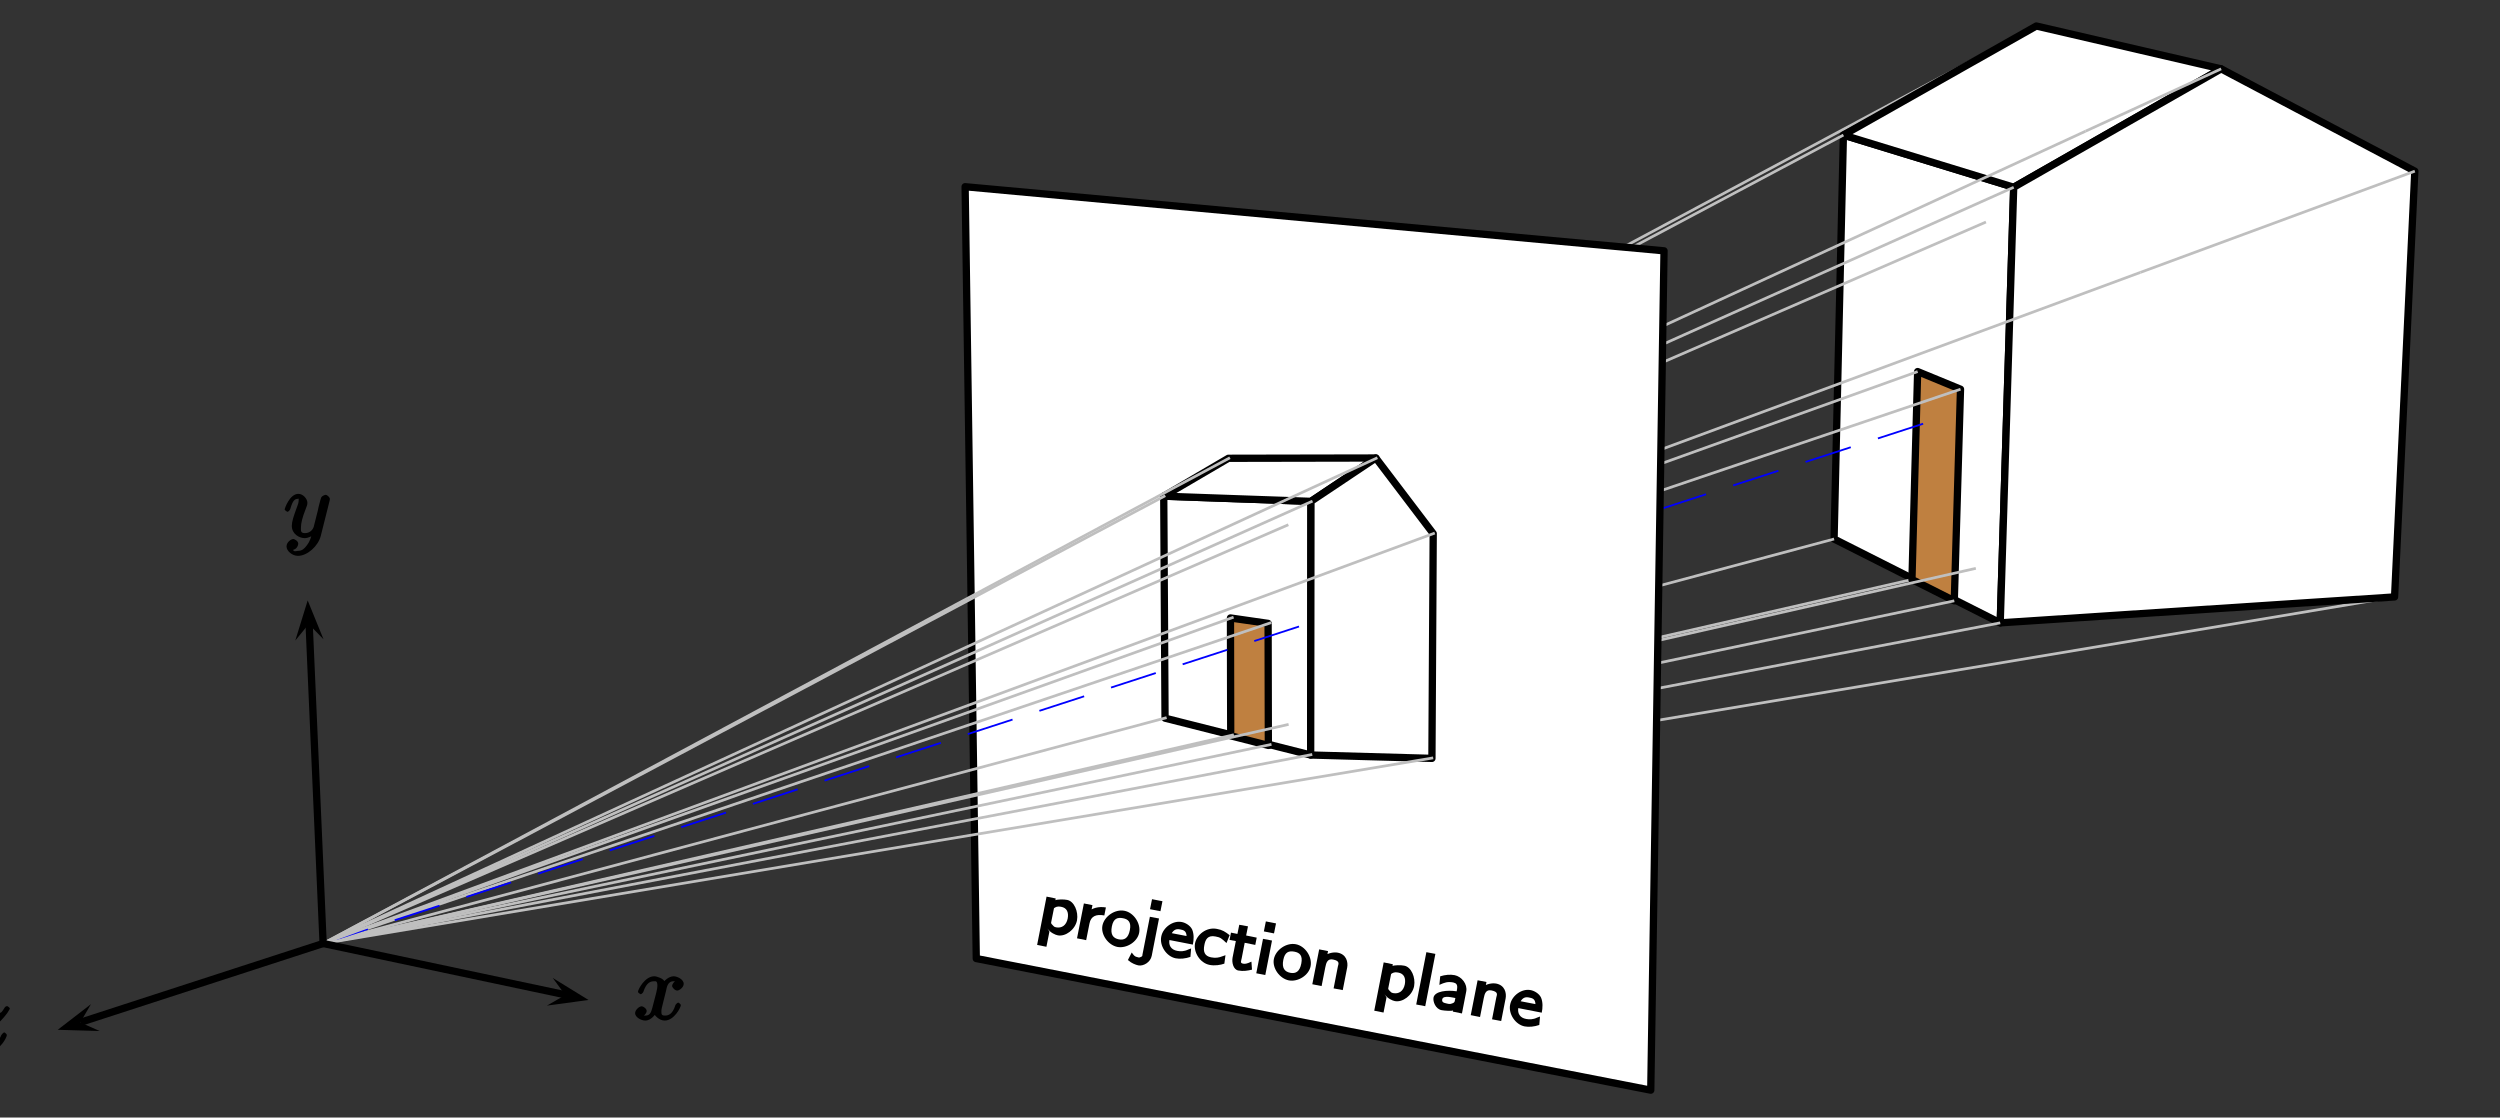 <?xml version="1.0" encoding="UTF-8"?>
<svg xmlns="http://www.w3.org/2000/svg" xmlns:xlink="http://www.w3.org/1999/xlink" width="273.3pt" height="122.17pt" viewBox="0 0 273.3 122.17" version="1.1">
<rect x="0" y="0" width="273.3" height="122.17" fill="#333333" stroke="none"/>
<defs>
<g>
<symbol overflow="visible" id="glyph0-0">
<path style="stroke:none;" d=""/>
</symbol>
<symbol overflow="visible" id="glyph0-1">
<path style="stroke:none;" d="M 3.5 -3.172 C 3.562 -3.422 3.625 -4.188 4.312 -4.188 C 4.359 -4.188 4.469 -4.234 4.688 -4.109 L 4.812 -4.391 C 4.531 -4.344 4.156 -3.922 4.156 -3.672 C 4.156 -3.516 4.453 -3.172 4.719 -3.172 C 4.938 -3.172 5.422 -3.516 5.422 -3.906 C 5.422 -4.422 4.672 -4.734 4.328 -4.734 C 3.75 -4.734 3.266 -4.156 3.297 -4.203 C 3.203 -4.469 2.5 -4.734 2.203 -4.734 C 1.172 -4.734 0.422 -3.281 0.422 -3.031 C 0.422 -2.938 0.703 -2.766 0.719 -2.766 C 0.797 -2.766 1 -2.953 1.016 -3.047 C 1.359 -4.094 1.844 -4.188 2.188 -4.188 C 2.375 -4.188 2.547 -4.25 2.547 -3.672 C 2.547 -3.375 2.375 -2.703 2 -1.312 C 1.844 -0.688 1.672 -0.438 1.234 -0.438 C 1.172 -0.438 1.062 -0.391 0.859 -0.516 L 0.734 -0.234 C 0.984 -0.297 1.375 -0.656 1.375 -0.938 C 1.375 -1.203 0.984 -1.453 0.844 -1.453 C 0.531 -1.453 0.109 -1.031 0.109 -0.703 C 0.109 -0.25 0.781 0.109 1.219 0.109 C 1.891 0.109 2.359 -0.641 2.391 -0.703 L 2.094 -0.812 C 2.219 -0.438 2.75 0.109 3.344 0.109 C 4.375 0.109 5.109 -1.328 5.109 -1.578 C 5.109 -1.688 4.859 -1.859 4.828 -1.859 C 4.734 -1.859 4.531 -1.641 4.516 -1.578 C 4.188 -0.516 3.688 -0.438 3.375 -0.438 C 2.984 -0.438 2.984 -0.594 2.984 -0.922 C 2.984 -1.141 3.047 -1.359 3.156 -1.797 Z M 3.5 -3.172 "/>
</symbol>
<symbol overflow="visible" id="glyph0-2">
<path style="stroke:none;" d="M 5.016 -3.953 C 5.047 -4.094 5.047 -4.109 5.047 -4.188 C 5.047 -4.359 4.75 -4.625 4.594 -4.625 C 4.5 -4.625 4.203 -4.516 4.109 -4.344 C 4.047 -4.203 3.969 -3.891 3.922 -3.703 C 3.859 -3.453 3.781 -3.188 3.734 -2.906 L 3.281 -1.109 C 3.234 -0.969 2.984 -0.438 2.328 -0.438 C 1.828 -0.438 1.891 -0.703 1.891 -1.078 C 1.891 -1.531 2.047 -2.156 2.391 -3.031 C 2.547 -3.438 2.594 -3.547 2.594 -3.75 C 2.594 -4.203 2.109 -4.734 1.609 -4.734 C 0.656 -4.734 0.109 -3.125 0.109 -3.031 C 0.109 -2.938 0.391 -2.766 0.406 -2.766 C 0.516 -2.766 0.688 -2.953 0.734 -3.109 C 1 -4.047 1.234 -4.188 1.578 -4.188 C 1.656 -4.188 1.641 -4.344 1.641 -4.031 C 1.641 -3.781 1.547 -3.516 1.469 -3.328 C 1.078 -2.266 0.891 -1.703 0.891 -1.234 C 0.891 -0.344 1.703 0.109 2.297 0.109 C 2.688 0.109 3.141 -0.109 3.422 -0.391 L 3.125 -0.5 C 2.984 0.016 2.922 0.391 2.516 0.922 C 2.266 1.25 2.016 1.5 1.562 1.5 C 1.422 1.5 1.141 1.641 1.031 1.406 C 0.953 1.406 1.203 1.359 1.344 1.234 C 1.453 1.141 1.594 0.906 1.594 0.719 C 1.594 0.406 1.156 0.203 1.062 0.203 C 0.828 0.203 0.312 0.531 0.312 1.016 C 0.312 1.516 0.938 2.047 1.562 2.047 C 2.578 2.047 3.781 0.984 4.062 -0.156 Z M 5.016 -3.953 "/>
</symbol>
<symbol overflow="visible" id="glyph0-3">
<path style="stroke:none;" d="M 1.453 -0.875 C 1.984 -1.453 2.266 -1.703 2.688 -2.047 C 2.688 -2.141 3.25 -2.547 3.609 -2.906 C 4.562 -3.844 4.828 -4.422 4.828 -4.469 C 4.828 -4.562 4.562 -4.734 4.547 -4.734 C 4.469 -4.734 4.312 -4.672 4.266 -4.578 C 3.969 -4.094 3.891 -3.984 3.656 -3.984 C 3.406 -3.984 3.406 -4.094 3.266 -4.25 C 3.078 -4.484 2.781 -4.734 2.453 -4.734 C 1.703 -4.734 1.062 -3.641 1.062 -3.422 C 1.062 -3.375 1.281 -3.156 1.359 -3.156 C 1.453 -3.156 1.641 -3.375 1.672 -3.422 C 1.859 -3.891 2.266 -3.734 2.344 -3.734 C 2.547 -3.734 2.734 -3.672 2.969 -3.594 C 3.375 -3.438 3.484 -3.438 3.375 -3.438 C 3.25 -3.297 2.406 -2.578 2.219 -2.406 L 1.328 -1.578 C 0.641 -0.906 0.25 -0.219 0.25 -0.156 C 0.25 -0.047 0.531 0.109 0.547 0.109 C 0.625 0.109 0.766 0.047 0.828 -0.062 C 1.062 -0.422 1.234 -0.641 1.562 -0.641 C 1.781 -0.641 1.75 -0.594 2 -0.312 C 2.172 -0.094 2.484 0.109 2.766 0.109 C 3.766 0.109 4.5 -1.312 4.5 -1.578 C 4.5 -1.641 4.297 -1.859 4.219 -1.859 C 4.125 -1.859 3.922 -1.625 3.891 -1.562 C 3.672 -0.906 3.203 -0.891 2.875 -0.891 C 2.688 -0.891 2.5 -0.953 2.297 -1.016 C 1.953 -1.141 1.797 -1.188 1.594 -1.188 C 1.578 -1.188 1.422 -1.188 1.328 -1.156 Z M 1.453 -0.875 "/>
</symbol>
<symbol overflow="visible" id="glyph1-0">
<path style="stroke:none;" d=""/>
</symbol>
<symbol overflow="visible" id="glyph1-1">
<path style="stroke:none;" d="M 1.312 -0.188 C 1.641 0.281 2.188 0.516 2.453 0.562 C 3.281 0.719 4.344 -0.047 4.547 -1.078 C 4.719 -2.031 4.234 -3.172 3.469 -3.312 C 3.109 -3.391 2.375 -3.375 2.188 -3.281 L 2.219 -3.469 L 1.219 -3.672 L 0.188 1.609 L 1.203 1.812 L 1.531 0.156 Z M 1.969 -2.359 C 2.203 -2.547 2.422 -2.641 2.797 -2.562 C 3.438 -2.453 3.656 -1.969 3.531 -1.281 C 3.375 -0.516 2.875 -0.203 2.266 -0.312 C 2.156 -0.344 2.078 -0.328 1.906 -0.531 C 1.688 -0.75 1.703 -0.766 1.734 -0.922 L 2.031 -2.406 Z M 1.969 -2.359 "/>
</symbol>
<symbol overflow="visible" id="glyph1-2">
<path style="stroke:none;" d="M 1.844 -1.516 C 2 -2.359 2.609 -2.562 3.469 -2.406 L 3.641 -3.281 C 2.812 -3.422 2.125 -3.188 1.734 -2.828 L 2 -2.672 L 2.172 -3.531 L 1.234 -3.719 L 0.484 0.094 L 1.484 0.297 Z M 1.844 -1.516 "/>
</symbol>
<symbol overflow="visible" id="glyph1-3">
<path style="stroke:none;" d="M 4.438 -1.062 C 4.641 -2.109 3.828 -3.281 2.828 -3.469 C 1.812 -3.672 0.625 -2.875 0.422 -1.844 C 0.234 -0.859 1.047 0.281 2.062 0.484 C 3.062 0.672 4.25 -0.078 4.438 -1.062 Z M 2.219 -0.344 C 1.594 -0.469 1.281 -0.859 1.453 -1.75 C 1.625 -2.641 2.078 -2.766 2.672 -2.656 C 3.25 -2.547 3.594 -2.234 3.422 -1.359 C 3.25 -0.469 2.812 -0.234 2.219 -0.344 Z M 2.219 -0.344 "/>
</symbol>
<symbol overflow="visible" id="glyph1-4">
<path style="stroke:none;" d="M 2.656 -5.359 L 1.688 -5.547 L 1.469 -4.453 L 2.609 -4.234 L 2.828 -5.328 Z M -0.875 1.156 C -0.578 1.438 -0.109 1.625 0.188 1.688 C 0.734 1.797 1.516 1.359 1.656 0.641 L 2.453 -3.438 L 1.453 -3.625 L 0.641 0.516 C 0.625 0.641 0.656 0.688 0.469 0.766 C 0.266 0.875 0.188 0.812 0.125 0.797 C -0.219 0.734 -0.281 0.609 -0.531 0.281 L -0.953 1.109 Z M -0.875 1.156 "/>
</symbol>
<symbol overflow="visible" id="glyph1-5">
<path style="stroke:none;" d="M 3.453 -0.484 C 2.969 -0.25 2.578 -0.266 2.234 -0.328 C 1.547 -0.453 1.281 -0.938 1.375 -1.516 L 3.938 -1.016 C 4.047 -1.516 4.078 -2.172 3.859 -2.672 C 3.641 -3.125 3.094 -3.422 2.719 -3.484 C 1.766 -3.672 0.672 -2.891 0.484 -1.891 C 0.281 -0.891 1.047 0.281 2.062 0.484 C 2.531 0.578 3.141 0.516 3.672 0.328 L 3.75 -0.594 Z M 1.547 -2.109 C 1.844 -2.703 2.172 -2.75 2.562 -2.672 C 2.891 -2.609 3.234 -2.531 3.25 -1.953 L 1.625 -2.266 Z M 1.547 -2.109 "/>
</symbol>
<symbol overflow="visible" id="glyph1-6">
<path style="stroke:none;" d="M 3.5 -0.469 C 3.062 -0.297 2.734 -0.25 2.234 -0.344 C 1.516 -0.484 1.359 -0.984 1.5 -1.672 C 1.609 -2.281 1.859 -2.797 2.719 -2.625 C 3.25 -2.531 3.375 -2.422 3.922 -1.906 L 4.266 -2.766 C 3.781 -3.141 3.484 -3.344 2.875 -3.453 C 1.703 -3.688 0.656 -2.781 0.484 -1.875 C 0.297 -0.922 1.016 0.281 2.078 0.484 C 2.625 0.594 3.266 0.5 3.688 0.344 L 3.812 -0.578 Z M 3.5 -0.469 "/>
</symbol>
<symbol overflow="visible" id="glyph1-7">
<path style="stroke:none;" d="M 2.047 -2.688 L 3.375 -2.422 L 3.531 -3.219 L 2.375 -3.453 L 2.578 -4.453 L 1.625 -4.625 L 1.422 -3.625 L 0.719 -3.766 L 0.562 -2.969 L 1.25 -2.844 L 0.891 -1.031 C 0.797 -0.5 0.969 0.266 1.516 0.375 C 2.078 0.484 2.547 0.391 3.016 0.281 L 2.953 -0.594 C 2.406 -0.328 2.234 -0.344 2.031 -0.375 C 1.688 -0.453 1.828 -0.625 1.891 -0.969 L 2.219 -2.656 Z M 2.047 -2.688 "/>
</symbol>
<symbol overflow="visible" id="glyph1-8">
<path style="stroke:none;" d="M 2.484 -5.391 L 1.531 -5.578 L 1.312 -4.484 L 2.422 -4.266 L 2.641 -5.359 Z M 2.047 -3.516 L 1.219 -3.672 L 0.484 0.094 L 1.469 0.281 L 2.203 -3.484 Z M 2.047 -3.516 "/>
</symbol>
<symbol overflow="visible" id="glyph1-9">
<path style="stroke:none;" d="M 4.281 -1.734 C 4.391 -2.328 4.203 -3.172 3.25 -3.359 C 2.812 -3.438 2.188 -3.328 1.781 -2.984 L 2.047 -2.812 L 2.188 -3.531 L 1.219 -3.719 L 0.469 0.094 L 1.484 0.297 L 1.891 -1.766 C 1.984 -2.266 2.141 -2.734 2.734 -2.609 C 3.547 -2.453 3.312 -2.094 3.266 -1.859 L 2.797 0.547 L 3.797 0.734 Z M 4.281 -1.734 "/>
</symbol>
<symbol overflow="visible" id="glyph1-10">
<path style="stroke:none;" d="M 2.422 -5.469 L 1.594 -5.625 L 0.484 0.094 L 1.469 0.281 L 2.578 -5.438 Z M 2.422 -5.469 "/>
</symbol>
<symbol overflow="visible" id="glyph1-11">
<path style="stroke:none;" d="M 3.969 -1.719 C 4.125 -2.516 3.469 -3.344 2.703 -3.5 C 2.203 -3.594 1.688 -3.547 1.125 -3.375 L 1.031 -2.438 C 1.625 -2.703 1.922 -2.812 2.547 -2.703 C 2.875 -2.625 3.062 -2.484 2.953 -1.906 L 2.922 -1.734 C 1.906 -1.891 0.531 -1.766 0.391 -1.047 C 0.312 -0.641 0.594 0.203 1.281 0.328 C 1.625 0.391 2.375 0.438 2.531 0.359 L 2.5 0.484 L 3.5 0.688 Z M 2.734 -0.766 C 2.703 -0.625 2.719 -0.5 2.422 -0.406 C 2.156 -0.297 1.969 -0.375 1.875 -0.391 C 1.438 -0.484 1.297 -0.562 1.344 -0.859 C 1.453 -1.359 2.578 -1.016 2.781 -1 Z M 2.734 -0.766 "/>
</symbol>
</g>
</defs>
<g id="surface1">
<path style="fill:none;stroke-width:1.301;stroke-linecap:butt;stroke-linejoin:round;stroke:rgb(75%,75%,75%);stroke-opacity:1;stroke-miterlimit:10;" d="M 939.115 261.042 L 1047.075 285.596 " transform="matrix(0.23,0,0,-0.23,0,122.17)"/>
<path style="fill:none;stroke-width:1.301;stroke-linecap:butt;stroke-linejoin:round;stroke:rgb(75%,75%,75%);stroke-opacity:1;stroke-miterlimit:10;" d="M 943.927 425.644 L 1054.489 473.528 " transform="matrix(0.23,0,0,-0.23,0,122.17)"/>
<path style=" stroke:none;fill-rule:nonzero;fill:rgb(100%,100%,100%);fill-opacity:1;" d="M 209.328 63.578 L 218.398 68.156 L 219.871 20.594 L 201.277 14.895 L 200.258 59 "/>
<path style="fill:none;stroke-width:3.469;stroke-linecap:butt;stroke-linejoin:round;stroke:rgb(0%,0%,0%);stroke-opacity:1;stroke-miterlimit:10;" d="M 911.228 255.057 L 950.712 235.128 L 957.122 442.172 L 876.182 466.982 L 871.744 274.986 Z M 911.228 255.057 " transform="matrix(0.23,0,0,-0.23,0,122.17)"/>
<path style="fill:none;stroke-width:1.301;stroke-linecap:butt;stroke-linejoin:round;stroke:rgb(75%,75%,75%);stroke-opacity:1;stroke-miterlimit:10;" d="M 554.494 190.083 L 871.744 274.986 " transform="matrix(0.23,0,0,-0.23,0,122.17)"/>
<path style="fill:none;stroke-width:1.301;stroke-linecap:butt;stroke-linejoin:round;stroke:rgb(75%,75%,75%);stroke-opacity:1;stroke-miterlimit:10;" d="M 584.592 313.603 L 967.869 518.811 " transform="matrix(0.23,0,0,-0.23,0,122.17)"/>
<path style=" stroke:none;fill-rule:nonzero;fill:rgb(100%,100%,100%);fill-opacity:1;" d="M 210.574 17.742 L 219.871 20.594 L 242.52 7.668 L 222.34 2.988 L 201.277 14.895 "/>
<path style="fill:none;stroke-width:3.469;stroke-linecap:butt;stroke-linejoin:round;stroke:rgb(0%,0%,0%);stroke-opacity:1;stroke-miterlimit:10;" d="M 916.652 454.585 L 957.122 442.172 L 1055.713 498.44 L 967.869 518.811 L 876.182 466.982 Z M 916.652 454.585 " transform="matrix(0.23,0,0,-0.23,0,122.17)"/>
<path style="fill:none;stroke-width:1.301;stroke-linecap:butt;stroke-linejoin:round;stroke:rgb(75%,75%,75%);stroke-opacity:1;stroke-miterlimit:10;" d="M 553.865 295.578 L 876.182 466.982 " transform="matrix(0.23,0,0,-0.23,0,122.17)"/>
<path style="fill:none;stroke-width:1.301;stroke-linecap:butt;stroke-linejoin:round;stroke:rgb(75%,75%,75%);stroke-opacity:1;stroke-miterlimit:10;" d="M 586.445 181.938 L 908.762 255.737 " transform="matrix(0.23,0,0,-0.23,0,122.17)"/>
<path style=" stroke:none;fill-rule:nonzero;fill:rgb(75%,50%,25%);fill-opacity:1;" d="M 209.07 52.07 L 208.762 63.422 L 213.383 65.75 L 214.062 42.645 L 209.383 40.719 "/>
<path style="fill:none;stroke-width:3.469;stroke-linecap:butt;stroke-linejoin:round;stroke:rgb(0%,0%,0%);stroke-opacity:1;stroke-miterlimit:10;" d="M 910.105 305.151 L 908.762 255.737 L 928.878 245.602 L 931.837 346.183 L 911.466 354.566 Z M 910.105 305.151 " transform="matrix(0.23,0,0,-0.23,0,122.17)"/>
<path style="fill:none;stroke-width:1.301;stroke-linecap:butt;stroke-linejoin:round;stroke:rgb(75%,75%,75%);stroke-opacity:1;stroke-miterlimit:10;" d="M 586.326 237.831 L 911.466 354.566 " transform="matrix(0.23,0,0,-0.23,0,122.17)"/>
<path style="fill:none;stroke-width:1.301;stroke-linecap:butt;stroke-linejoin:round;stroke:rgb(75%,75%,75%);stroke-opacity:1;stroke-miterlimit:10;" d="M 681.21 170.953 L 1138.15 247.456 " transform="matrix(0.23,0,0,-0.23,0,122.17)"/>
<path style=" stroke:none;fill-rule:nonzero;fill:rgb(100%,100%,100%);fill-opacity:1;" d="M 231.199 14.129 L 219.871 20.594 L 218.398 68.156 L 261.457 65.324 L 263.668 18.836 L 242.52 7.668 "/>
<path style="fill:none;stroke-width:3.469;stroke-linecap:butt;stroke-linejoin:round;stroke:rgb(0%,0%,0%);stroke-opacity:1;stroke-miterlimit:10;" d="M 1006.435 470.314 L 957.122 442.172 L 950.712 235.128 L 1138.15 247.456 L 1147.775 449.824 L 1055.713 498.44 Z M 1006.435 470.314 " transform="matrix(0.23,0,0,-0.23,0,122.17)"/>
<path style="fill:none;stroke-width:1.301;stroke-linecap:butt;stroke-linejoin:round;stroke:rgb(75%,75%,75%);stroke-opacity:1;stroke-miterlimit:10;" d="M 604.334 177.381 L 928.878 245.602 " transform="matrix(0.23,0,0,-0.23,0,122.17)"/>
<path style="fill:none;stroke-width:1.301;stroke-linecap:butt;stroke-linejoin:round;stroke:rgb(75%,75%,75%);stroke-opacity:1;stroke-miterlimit:10;" d="M 604.215 235.247 L 931.837 346.183 " transform="matrix(0.23,0,0,-0.23,0,122.17)"/>
<path style="fill:none;stroke-width:1.301;stroke-linecap:butt;stroke-linejoin:round;stroke:rgb(75%,75%,75%);stroke-opacity:1;stroke-miterlimit:10;" d="M 612.479 186.869 L 939.115 261.042 " transform="matrix(0.23,0,0,-0.23,0,122.17)"/>
<path style="fill:none;stroke-width:1.301;stroke-linecap:butt;stroke-linejoin:round;stroke:rgb(75%,75%,75%);stroke-opacity:1;stroke-miterlimit:10;" d="M 1017.335 401.702 L 1147.775 449.824 " transform="matrix(0.23,0,0,-0.23,0,122.17)"/>
<path style="fill:none;stroke-width:1.301;stroke-linecap:butt;stroke-linejoin:round;stroke:rgb(75%,75%,75%);stroke-opacity:1;stroke-miterlimit:10;" d="M 623.719 172.569 L 950.712 235.128 " transform="matrix(0.23,0,0,-0.23,0,122.17)"/>
<path style="fill:none;stroke-width:1.301;stroke-linecap:butt;stroke-linejoin:round;stroke:rgb(75%,75%,75%);stroke-opacity:1;stroke-miterlimit:10;" d="M 612.36 281.77 L 943.927 425.644 " transform="matrix(0.23,0,0,-0.23,0,122.17)"/>
<path style="fill:none;stroke-width:1.301;stroke-linecap:butt;stroke-linejoin:round;stroke:rgb(75%,75%,75%);stroke-opacity:1;stroke-miterlimit:10;" d="M 991.301 468.835 L 1055.713 498.44 " transform="matrix(0.23,0,0,-0.23,0,122.17)"/>
<path style="fill:none;stroke-width:1.301;stroke-linecap:butt;stroke-linejoin:round;stroke:rgb(75%,75%,75%);stroke-opacity:1;stroke-miterlimit:10;" d="M 623.838 292.993 L 957.122 442.172 " transform="matrix(0.23,0,0,-0.23,0,122.17)"/>
<path style="fill:none;stroke-width:0.867;stroke-linecap:butt;stroke-linejoin:round;stroke:rgb(0%,0%,100%);stroke-opacity:1;stroke-dasharray:22.602,13.561;stroke-miterlimit:10;" d="M 617.427 233.393 L 914.067 329.774 " transform="matrix(0.23,0,0,-0.23,0,122.17)"/>
<path style="fill:none;stroke-width:1.301;stroke-linecap:butt;stroke-linejoin:round;stroke:rgb(75%,75%,75%);stroke-opacity:1;stroke-miterlimit:10;" d="M 654.683 313.603 L 991.301 468.835 " transform="matrix(0.23,0,0,-0.23,0,122.17)"/>
<path style="fill:none;stroke-width:1.301;stroke-linecap:butt;stroke-linejoin:round;stroke:rgb(75%,75%,75%);stroke-opacity:1;stroke-miterlimit:10;" d="M 681.958 277.808 L 1017.335 401.702 " transform="matrix(0.23,0,0,-0.23,0,122.17)"/>
<path style=" stroke:none;fill-rule:nonzero;fill:rgb(100%,100%,100%);fill-opacity:1;" d="M 105.992 62.672 L 106.598 104.809 L 180.242 119.18 L 181.691 27.535 L 105.379 20.535 "/>
<path style="fill:none;stroke-width:3.469;stroke-linecap:butt;stroke-linejoin:round;stroke:rgb(0%,0%,0%);stroke-opacity:1;stroke-miterlimit:10;" d="M 461.395 259.002 L 464.031 75.576 L 784.613 13.017 L 790.922 411.956 L 458.726 442.427 Z M 461.395 259.002 " transform="matrix(0.23,0,0,-0.23,0,122.17)"/>
<path style=" stroke:none;fill-rule:nonzero;fill:rgb(75%,50%,25%);fill-opacity:1;" d="M 134.535 73.996 L 134.551 80.434 L 138.66 81.48 L 138.633 68.156 L 134.52 67.562 "/>
<path style="fill:none;stroke-width:3.469;stroke-linecap:butt;stroke-linejoin:round;stroke:rgb(0%,0%,0%);stroke-opacity:1;stroke-miterlimit:10;" d="M 585.646 209.706 L 585.714 181.683 L 603.602 177.126 L 603.483 235.128 L 585.578 237.712 Z M 585.646 209.706 " transform="matrix(0.23,0,0,-0.23,0,122.17)"/>
<path style=" stroke:none;fill-rule:nonzero;fill:rgb(100%,100%,100%);fill-opacity:1;" d="M 135.16 80.574 L 143.109 82.586 L 143.141 54.891 L 127.066 54.324 L 127.207 78.562 "/>
<path style="fill:none;stroke-width:3.469;stroke-linecap:butt;stroke-linejoin:round;stroke:rgb(0%,0%,0%);stroke-opacity:1;stroke-miterlimit:10;" d="M 588.367 181.071 L 622.97 172.314 L 623.106 292.874 L 553.134 295.34 L 553.746 189.828 Z M 588.367 181.071 " transform="matrix(0.23,0,0,-0.23,0,122.17)"/>
<path style="fill:none;stroke-width:1.301;stroke-linecap:butt;stroke-linejoin:round;stroke:rgb(75%,75%,75%);stroke-opacity:1;stroke-miterlimit:10;" d="M 153.583 82.735 L 554.494 190.083 " transform="matrix(0.23,0,0,-0.23,0,122.17)"/>
<path style=" stroke:none;fill-rule:nonzero;fill:rgb(75%,50%,25%);fill-opacity:1;" d="M 134.363 74.055 L 134.379 80.488 L 138.488 81.539 L 138.461 68.215 L 134.352 67.621 "/>
<path style="fill:none;stroke-width:3.469;stroke-linecap:butt;stroke-linejoin:round;stroke:rgb(0%,0%,0%);stroke-opacity:1;stroke-miterlimit:10;" d="M 584.898 209.451 L 584.966 181.445 L 602.854 176.871 L 602.735 234.873 L 584.847 237.457 Z M 584.898 209.451 " transform="matrix(0.23,0,0,-0.23,0,122.17)"/>
<path style="fill:none;stroke-width:1.301;stroke-linecap:butt;stroke-linejoin:round;stroke:rgb(75%,75%,75%);stroke-opacity:1;stroke-miterlimit:10;" d="M 153.583 82.735 L 586.445 181.938 " transform="matrix(0.23,0,0,-0.23,0,122.17)"/>
<path style=" stroke:none;fill-rule:nonzero;fill:rgb(100%,100%,100%);fill-opacity:1;" d="M 135.102 54.609 L 143.141 54.891 L 150.227 50.156 L 134.125 50.188 L 127.066 54.324 "/>
<path style="fill:none;stroke-width:3.469;stroke-linecap:butt;stroke-linejoin:round;stroke:rgb(0%,0%,0%);stroke-opacity:1;stroke-miterlimit:10;" d="M 588.112 294.099 L 623.106 292.874 L 653.952 313.484 L 583.86 313.347 L 553.134 295.34 Z M 588.112 294.099 " transform="matrix(0.23,0,0,-0.23,0,122.17)"/>
<path style="fill:none;stroke-width:1.301;stroke-linecap:butt;stroke-linejoin:round;stroke:rgb(75%,75%,75%);stroke-opacity:1;stroke-miterlimit:10;" d="M 153.583 82.735 L 553.865 295.578 " transform="matrix(0.23,0,0,-0.23,0,122.17)"/>
<path style="fill:none;stroke-width:1.301;stroke-linecap:butt;stroke-linejoin:round;stroke:rgb(75%,75%,75%);stroke-opacity:1;stroke-miterlimit:10;" d="M 153.583 82.735 L 604.334 177.381 " transform="matrix(0.23,0,0,-0.23,0,122.17)"/>
<path style="fill:none;stroke-width:1.301;stroke-linecap:butt;stroke-linejoin:round;stroke:rgb(75%,75%,75%);stroke-opacity:1;stroke-miterlimit:10;" d="M 153.583 82.735 L 586.326 237.831 " transform="matrix(0.23,0,0,-0.23,0,122.17)"/>
<path style="fill:none;stroke-width:1.301;stroke-linecap:butt;stroke-linejoin:round;stroke:rgb(75%,75%,75%);stroke-opacity:1;stroke-miterlimit:10;" d="M 153.583 82.735 L 612.479 186.869 " transform="matrix(0.23,0,0,-0.23,0,122.17)"/>
<path style=" stroke:none;fill-rule:nonzero;fill:rgb(100%,100%,100%);fill-opacity:1;" d="M 146.684 52.523 L 143.141 54.891 L 143.109 82.586 L 156.348 82.953 L 156.488 58.406 L 150.227 50.156 "/>
<path style="fill:none;stroke-width:3.469;stroke-linecap:butt;stroke-linejoin:round;stroke:rgb(0%,0%,0%);stroke-opacity:1;stroke-miterlimit:10;" d="M 638.529 303.179 L 623.106 292.874 L 622.97 172.314 L 680.598 170.715 L 681.21 277.57 L 653.952 313.484 Z M 638.529 303.179 " transform="matrix(0.23,0,0,-0.23,0,122.17)"/>
<path style="fill:none;stroke-width:1.301;stroke-linecap:butt;stroke-linejoin:round;stroke:rgb(75%,75%,75%);stroke-opacity:1;stroke-miterlimit:10;" d="M 153.583 82.735 L 623.719 172.569 " transform="matrix(0.23,0,0,-0.23,0,122.17)"/>
<path style="fill:none;stroke-width:1.301;stroke-linecap:butt;stroke-linejoin:round;stroke:rgb(75%,75%,75%);stroke-opacity:1;stroke-miterlimit:10;" d="M 153.583 82.735 L 604.215 235.247 " transform="matrix(0.23,0,0,-0.23,0,122.17)"/>
<path style="fill:none;stroke-width:1.301;stroke-linecap:butt;stroke-linejoin:round;stroke:rgb(75%,75%,75%);stroke-opacity:1;stroke-miterlimit:10;" d="M 153.583 82.735 L 584.592 313.603 " transform="matrix(0.23,0,0,-0.23,0,122.17)"/>
<path style="fill:none;stroke-width:0.867;stroke-linecap:butt;stroke-linejoin:round;stroke:rgb(0%,0%,100%);stroke-opacity:1;stroke-dasharray:22.372,13.423;stroke-miterlimit:10;" d="M 153.583 82.735 L 617.427 233.393 " transform="matrix(0.23,0,0,-0.23,0,122.17)"/>
<path style="fill:none;stroke-width:1.301;stroke-linecap:butt;stroke-linejoin:round;stroke:rgb(75%,75%,75%);stroke-opacity:1;stroke-miterlimit:10;" d="M 153.583 82.735 L 612.36 281.77 " transform="matrix(0.23,0,0,-0.23,0,122.17)"/>
<path style="fill:none;stroke-width:1.301;stroke-linecap:butt;stroke-linejoin:round;stroke:rgb(75%,75%,75%);stroke-opacity:1;stroke-miterlimit:10;" d="M 153.583 82.735 L 623.838 292.993 " transform="matrix(0.23,0,0,-0.23,0,122.17)"/>
<path style="fill:none;stroke-width:1.301;stroke-linecap:butt;stroke-linejoin:round;stroke:rgb(75%,75%,75%);stroke-opacity:1;stroke-miterlimit:10;" d="M 153.583 82.735 L 681.21 170.953 " transform="matrix(0.23,0,0,-0.23,0,122.17)"/>
<path style="fill:none;stroke-width:1.301;stroke-linecap:butt;stroke-linejoin:round;stroke:rgb(75%,75%,75%);stroke-opacity:1;stroke-miterlimit:10;" d="M 153.583 82.735 L 654.683 313.603 " transform="matrix(0.23,0,0,-0.23,0,122.17)"/>
<path style="fill:none;stroke-width:1.301;stroke-linecap:butt;stroke-linejoin:round;stroke:rgb(75%,75%,75%);stroke-opacity:1;stroke-miterlimit:10;" d="M 153.583 82.735 L 681.958 277.808 " transform="matrix(0.23,0,0,-0.23,0,122.17)"/>
<path style=" stroke:none;fill-rule:nonzero;fill:rgb(0%,0%,0%);fill-opacity:1;" d="M 9.945 109.773 L 6.309 112.578 L 10.898 112.711 L 8.777 111.773 "/>
<path style="fill:none;stroke-width:3.469;stroke-linecap:butt;stroke-linejoin:round;stroke:rgb(0%,0%,0%);stroke-opacity:1;stroke-miterlimit:10;" d="M 153.583 82.735 L 38.209 45.257 " transform="matrix(0.23,0,0,-0.23,0,122.17)"/>
<path style=" stroke:none;fill-rule:nonzero;fill:rgb(0%,0%,0%);fill-opacity:1;" d="M 59.785 109.934 L 64.336 109.316 L 60.426 106.91 L 61.797 108.781 "/>
<path style=" stroke:none;fill-rule:nonzero;fill:rgb(0%,0%,0%);fill-opacity:1;" d="M 35.367 69.887 L 33.637 65.637 L 32.281 70.023 L 33.75 68.227 "/>
<path style="fill:none;stroke-width:3.469;stroke-linecap:butt;stroke-linejoin:round;stroke:rgb(0%,0%,0%);stroke-opacity:1;stroke-miterlimit:10;" d="M 269.008 58.283 L 153.583 82.735 L 146.917 234.822 " transform="matrix(0.23,0,0,-0.23,0,122.17)"/>
<g style="fill:rgb(0%,0%,0%);fill-opacity:1;">
  <use xlink:href="#glyph0-1" x="69.32" y="111.46"/>
</g>
<g style="fill:rgb(0%,0%,0%);fill-opacity:1;">
  <use xlink:href="#glyph0-2" x="31.01" y="58.72"/>
</g>
<g style="fill:rgb(0%,0%,0%);fill-opacity:1;">
  <use xlink:href="#glyph0-3" x="-3.75" y="114.72"/>
</g>
<g style="fill:rgb(0%,0%,0%);fill-opacity:1;">
  <use xlink:href="#glyph1-1" x="113.191" y="101.69"/>
</g>
<g style="fill:rgb(0%,0%,0%);fill-opacity:1;">
  <use xlink:href="#glyph1-2" x="117.256" y="102.483"/>
  <use xlink:href="#glyph1-3" x="120.094" y="103.036"/>
  <use xlink:href="#glyph1-4" x="124.251" y="103.847"/>
  <use xlink:href="#glyph1-5" x="126.464" y="104.279"/>
  <use xlink:href="#glyph1-6" x="130.158" y="105"/>
  <use xlink:href="#glyph1-7" x="133.852" y="105.721"/>
  <use xlink:href="#glyph1-8" x="136.853" y="106.306"/>
  <use xlink:href="#glyph1-3" x="138.836" y="106.693"/>
  <use xlink:href="#glyph1-9" x="142.993" y="107.504"/>
</g>
<g style="fill:rgb(0%,0%,0%);fill-opacity:1;">
  <use xlink:href="#glyph1-1" x="150.045" y="108.88"/>
  <use xlink:href="#glyph1-10" x="154.337" y="109.717"/>
  <use xlink:href="#glyph1-11" x="156.32" y="110.104"/>
  <use xlink:href="#glyph1-9" x="160.313" y="110.883"/>
  <use xlink:href="#glyph1-5" x="164.604" y="111.721"/>
</g>
</g>
</svg>
